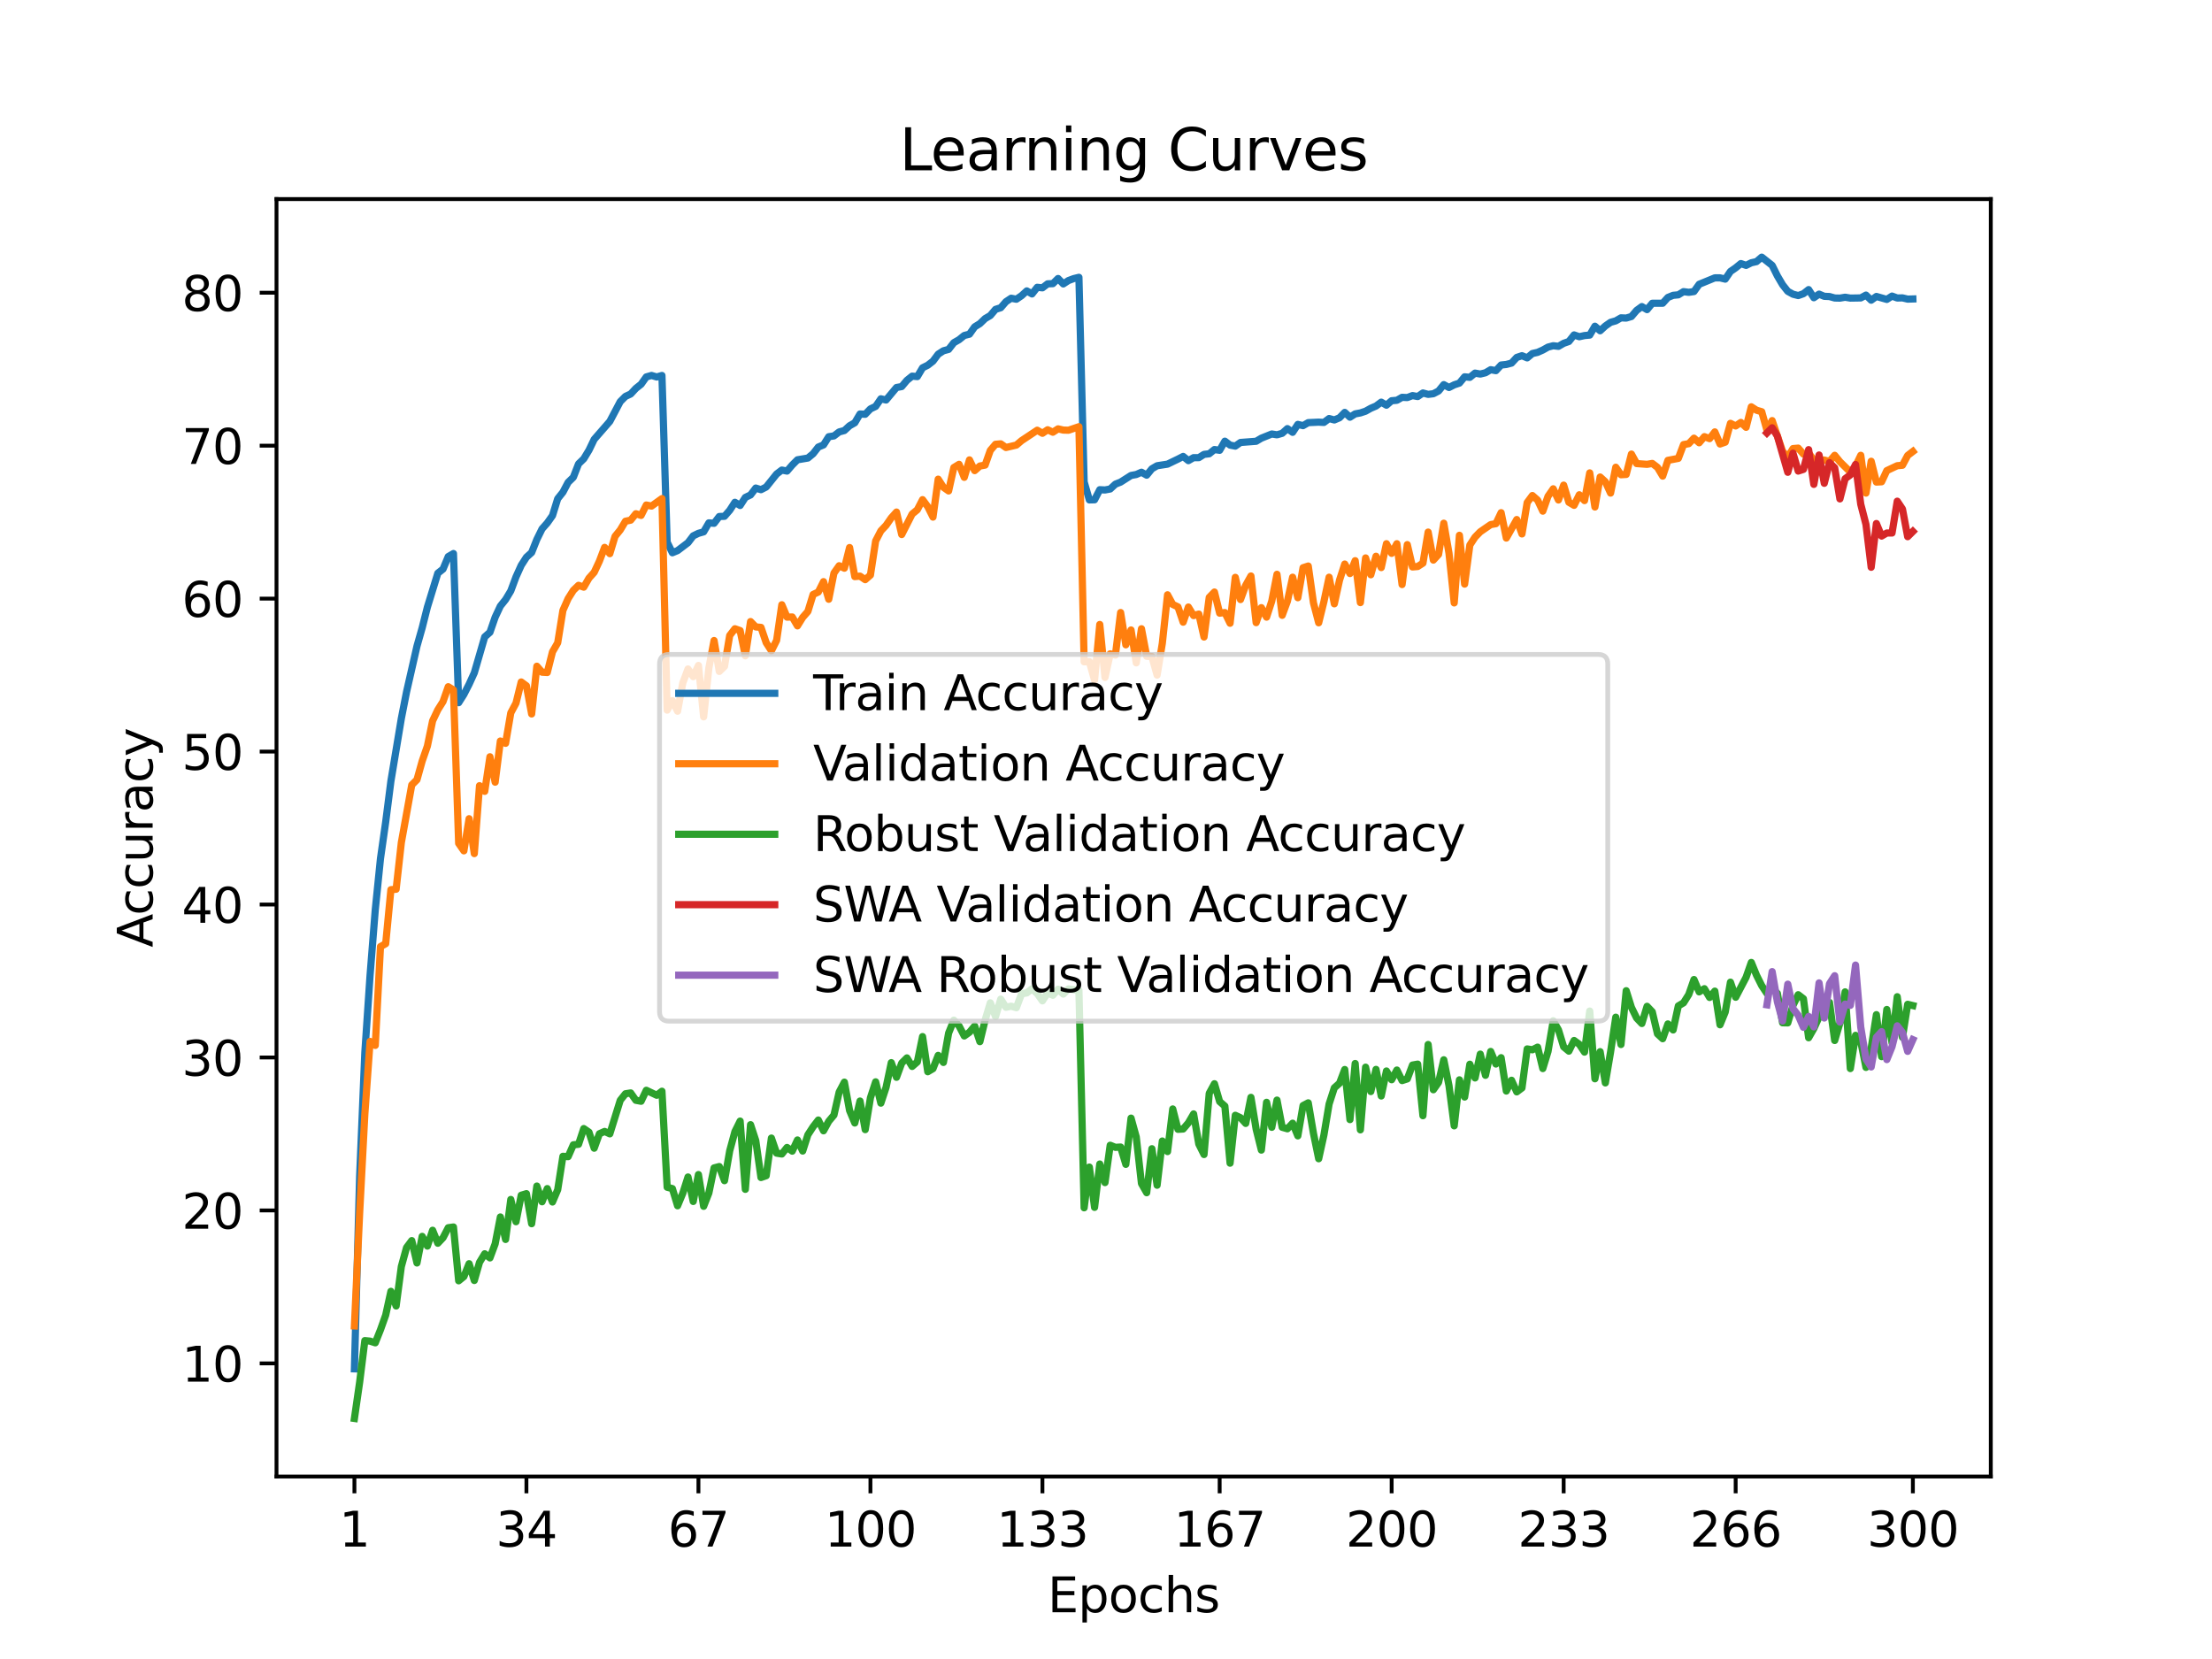 <?xml version="1.0" encoding="utf-8" standalone="no"?>
<!DOCTYPE svg PUBLIC "-//W3C//DTD SVG 1.1//EN"
  "http://www.w3.org/Graphics/SVG/1.1/DTD/svg11.dtd">
<svg xmlns:xlink="http://www.w3.org/1999/xlink" width="460.8pt" height="345.6pt" viewBox="0 0 460.8 345.6" xmlns="http://www.w3.org/2000/svg" version="1.1">
 <defs>
  <style type="text/css">*{stroke-linejoin: round; stroke-linecap: butt}</style>
 </defs>
 <g id="figure_1">
  <g id="patch_1">
   <path d="M 0 345.6 
L 460.8 345.6 
L 460.8 0 
L 0 0 
z
" style="fill: #ffffff"/>
  </g>
  <g id="axes_1">
   <g id="patch_2">
    <path d="M 57.6 307.584 
L 414.72 307.584 
L 414.72 41.472 
L 57.6 41.472 
z
" style="fill: #ffffff"/>
   </g>
   <g id="matplotlib.axis_1">
    <g id="xtick_1">
     <g id="line2d_1">
      <defs>
       <path id="m6400ccaffb" d="M 0 0 
L 0 3.5 
" style="stroke: #000000; stroke-width: 0.8"/>
      </defs>
      <g>
       <use xlink:href="#m6400ccaffb" x="73.833" y="307.584" style="stroke: #000000; stroke-width: 0.8"/>
      </g>
     </g>
     <g id="text_1">
      <!-- 1 -->
      <g transform="translate(70.651 322.182) scale(0.1 -0.1)">
       <defs>
        <path id="DejaVuSans-31" d="M 794 531 
L 1825 531 
L 1825 4091 
L 703 3866 
L 703 4441 
L 1819 4666 
L 2450 4666 
L 2450 531 
L 3481 531 
L 3481 0 
L 794 0 
L 794 531 
z
" transform="scale(0.016)"/>
       </defs>
       <use xlink:href="#DejaVuSans-31"/>
      </g>
     </g>
    </g>
    <g id="xtick_2">
     <g id="line2d_2">
      <g>
       <use xlink:href="#m6400ccaffb" x="109.664" y="307.584" style="stroke: #000000; stroke-width: 0.8"/>
      </g>
     </g>
     <g id="text_2">
      <!-- 34 -->
      <g transform="translate(103.302 322.182) scale(0.1 -0.1)">
       <defs>
        <path id="DejaVuSans-33" d="M 2597 2516 
Q 3050 2419 3304 2112 
Q 3559 1806 3559 1356 
Q 3559 666 3084 287 
Q 2609 -91 1734 -91 
Q 1441 -91 1130 -33 
Q 819 25 488 141 
L 488 750 
Q 750 597 1062 519 
Q 1375 441 1716 441 
Q 2309 441 2620 675 
Q 2931 909 2931 1356 
Q 2931 1769 2642 2001 
Q 2353 2234 1838 2234 
L 1294 2234 
L 1294 2753 
L 1863 2753 
Q 2328 2753 2575 2939 
Q 2822 3125 2822 3475 
Q 2822 3834 2567 4026 
Q 2313 4219 1838 4219 
Q 1578 4219 1281 4162 
Q 984 4106 628 3988 
L 628 4550 
Q 988 4650 1302 4700 
Q 1616 4750 1894 4750 
Q 2613 4750 3031 4423 
Q 3450 4097 3450 3541 
Q 3450 3153 3228 2886 
Q 3006 2619 2597 2516 
z
" transform="scale(0.016)"/>
        <path id="DejaVuSans-34" d="M 2419 4116 
L 825 1625 
L 2419 1625 
L 2419 4116 
z
M 2253 4666 
L 3047 4666 
L 3047 1625 
L 3713 1625 
L 3713 1100 
L 3047 1100 
L 3047 0 
L 2419 0 
L 2419 1100 
L 313 1100 
L 313 1709 
L 2253 4666 
z
" transform="scale(0.016)"/>
       </defs>
       <use xlink:href="#DejaVuSans-33"/>
       <use xlink:href="#DejaVuSans-34" x="63.623"/>
      </g>
     </g>
    </g>
    <g id="xtick_3">
     <g id="line2d_3">
      <g>
       <use xlink:href="#m6400ccaffb" x="145.496" y="307.584" style="stroke: #000000; stroke-width: 0.8"/>
      </g>
     </g>
     <g id="text_3">
      <!-- 67 -->
      <g transform="translate(139.133 322.182) scale(0.1 -0.1)">
       <defs>
        <path id="DejaVuSans-36" d="M 2113 2584 
Q 1688 2584 1439 2293 
Q 1191 2003 1191 1497 
Q 1191 994 1439 701 
Q 1688 409 2113 409 
Q 2538 409 2786 701 
Q 3034 994 3034 1497 
Q 3034 2003 2786 2293 
Q 2538 2584 2113 2584 
z
M 3366 4563 
L 3366 3988 
Q 3128 4100 2886 4159 
Q 2644 4219 2406 4219 
Q 1781 4219 1451 3797 
Q 1122 3375 1075 2522 
Q 1259 2794 1537 2939 
Q 1816 3084 2150 3084 
Q 2853 3084 3261 2657 
Q 3669 2231 3669 1497 
Q 3669 778 3244 343 
Q 2819 -91 2113 -91 
Q 1303 -91 875 529 
Q 447 1150 447 2328 
Q 447 3434 972 4092 
Q 1497 4750 2381 4750 
Q 2619 4750 2861 4703 
Q 3103 4656 3366 4563 
z
" transform="scale(0.016)"/>
        <path id="DejaVuSans-37" d="M 525 4666 
L 3525 4666 
L 3525 4397 
L 1831 0 
L 1172 0 
L 2766 4134 
L 525 4134 
L 525 4666 
z
" transform="scale(0.016)"/>
       </defs>
       <use xlink:href="#DejaVuSans-36"/>
       <use xlink:href="#DejaVuSans-37" x="63.623"/>
      </g>
     </g>
    </g>
    <g id="xtick_4">
     <g id="line2d_4">
      <g>
       <use xlink:href="#m6400ccaffb" x="181.327" y="307.584" style="stroke: #000000; stroke-width: 0.8"/>
      </g>
     </g>
     <g id="text_4">
      <!-- 100 -->
      <g transform="translate(171.783 322.182) scale(0.1 -0.1)">
       <defs>
        <path id="DejaVuSans-30" d="M 2034 4250 
Q 1547 4250 1301 3770 
Q 1056 3291 1056 2328 
Q 1056 1369 1301 889 
Q 1547 409 2034 409 
Q 2525 409 2770 889 
Q 3016 1369 3016 2328 
Q 3016 3291 2770 3770 
Q 2525 4250 2034 4250 
z
M 2034 4750 
Q 2819 4750 3233 4129 
Q 3647 3509 3647 2328 
Q 3647 1150 3233 529 
Q 2819 -91 2034 -91 
Q 1250 -91 836 529 
Q 422 1150 422 2328 
Q 422 3509 836 4129 
Q 1250 4750 2034 4750 
z
" transform="scale(0.016)"/>
       </defs>
       <use xlink:href="#DejaVuSans-31"/>
       <use xlink:href="#DejaVuSans-30" x="63.623"/>
       <use xlink:href="#DejaVuSans-30" x="127.246"/>
      </g>
     </g>
    </g>
    <g id="xtick_5">
     <g id="line2d_5">
      <g>
       <use xlink:href="#m6400ccaffb" x="217.158" y="307.584" style="stroke: #000000; stroke-width: 0.8"/>
      </g>
     </g>
     <g id="text_5">
      <!-- 133 -->
      <g transform="translate(207.615 322.182) scale(0.1 -0.1)">
       <use xlink:href="#DejaVuSans-31"/>
       <use xlink:href="#DejaVuSans-33" x="63.623"/>
       <use xlink:href="#DejaVuSans-33" x="127.246"/>
      </g>
     </g>
    </g>
    <g id="xtick_6">
     <g id="line2d_6">
      <g>
       <use xlink:href="#m6400ccaffb" x="254.076" y="307.584" style="stroke: #000000; stroke-width: 0.8"/>
      </g>
     </g>
     <g id="text_6">
      <!-- 167 -->
      <g transform="translate(244.532 322.182) scale(0.1 -0.1)">
       <use xlink:href="#DejaVuSans-31"/>
       <use xlink:href="#DejaVuSans-36" x="63.623"/>
       <use xlink:href="#DejaVuSans-37" x="127.246"/>
      </g>
     </g>
    </g>
    <g id="xtick_7">
     <g id="line2d_7">
      <g>
       <use xlink:href="#m6400ccaffb" x="289.907" y="307.584" style="stroke: #000000; stroke-width: 0.8"/>
      </g>
     </g>
     <g id="text_7">
      <!-- 200 -->
      <g transform="translate(280.363 322.182) scale(0.1 -0.1)">
       <defs>
        <path id="DejaVuSans-32" d="M 1228 531 
L 3431 531 
L 3431 0 
L 469 0 
L 469 531 
Q 828 903 1448 1529 
Q 2069 2156 2228 2338 
Q 2531 2678 2651 2914 
Q 2772 3150 2772 3378 
Q 2772 3750 2511 3984 
Q 2250 4219 1831 4219 
Q 1534 4219 1204 4116 
Q 875 4013 500 3803 
L 500 4441 
Q 881 4594 1212 4672 
Q 1544 4750 1819 4750 
Q 2544 4750 2975 4387 
Q 3406 4025 3406 3419 
Q 3406 3131 3298 2873 
Q 3191 2616 2906 2266 
Q 2828 2175 2409 1742 
Q 1991 1309 1228 531 
z
" transform="scale(0.016)"/>
       </defs>
       <use xlink:href="#DejaVuSans-32"/>
       <use xlink:href="#DejaVuSans-30" x="63.623"/>
       <use xlink:href="#DejaVuSans-30" x="127.246"/>
      </g>
     </g>
    </g>
    <g id="xtick_8">
     <g id="line2d_8">
      <g>
       <use xlink:href="#m6400ccaffb" x="325.739" y="307.584" style="stroke: #000000; stroke-width: 0.8"/>
      </g>
     </g>
     <g id="text_8">
      <!-- 233 -->
      <g transform="translate(316.195 322.182) scale(0.1 -0.1)">
       <use xlink:href="#DejaVuSans-32"/>
       <use xlink:href="#DejaVuSans-33" x="63.623"/>
       <use xlink:href="#DejaVuSans-33" x="127.246"/>
      </g>
     </g>
    </g>
    <g id="xtick_9">
     <g id="line2d_9">
      <g>
       <use xlink:href="#m6400ccaffb" x="361.57" y="307.584" style="stroke: #000000; stroke-width: 0.8"/>
      </g>
     </g>
     <g id="text_9">
      <!-- 266 -->
      <g transform="translate(352.026 322.182) scale(0.1 -0.1)">
       <use xlink:href="#DejaVuSans-32"/>
       <use xlink:href="#DejaVuSans-36" x="63.623"/>
       <use xlink:href="#DejaVuSans-36" x="127.246"/>
      </g>
     </g>
    </g>
    <g id="xtick_10">
     <g id="line2d_10">
      <g>
       <use xlink:href="#m6400ccaffb" x="398.487" y="307.584" style="stroke: #000000; stroke-width: 0.8"/>
      </g>
     </g>
     <g id="text_10">
      <!-- 300 -->
      <g transform="translate(388.944 322.182) scale(0.1 -0.1)">
       <use xlink:href="#DejaVuSans-33"/>
       <use xlink:href="#DejaVuSans-30" x="63.623"/>
       <use xlink:href="#DejaVuSans-30" x="127.246"/>
      </g>
     </g>
    </g>
    <g id="text_11">
     <!-- Epochs -->
     <g transform="translate(218.244 335.861) scale(0.1 -0.1)">
      <defs>
       <path id="DejaVuSans-45" d="M 628 4666 
L 3578 4666 
L 3578 4134 
L 1259 4134 
L 1259 2753 
L 3481 2753 
L 3481 2222 
L 1259 2222 
L 1259 531 
L 3634 531 
L 3634 0 
L 628 0 
L 628 4666 
z
" transform="scale(0.016)"/>
       <path id="DejaVuSans-70" d="M 1159 525 
L 1159 -1331 
L 581 -1331 
L 581 3500 
L 1159 3500 
L 1159 2969 
Q 1341 3281 1617 3432 
Q 1894 3584 2278 3584 
Q 2916 3584 3314 3078 
Q 3713 2572 3713 1747 
Q 3713 922 3314 415 
Q 2916 -91 2278 -91 
Q 1894 -91 1617 61 
Q 1341 213 1159 525 
z
M 3116 1747 
Q 3116 2381 2855 2742 
Q 2594 3103 2138 3103 
Q 1681 3103 1420 2742 
Q 1159 2381 1159 1747 
Q 1159 1113 1420 752 
Q 1681 391 2138 391 
Q 2594 391 2855 752 
Q 3116 1113 3116 1747 
z
" transform="scale(0.016)"/>
       <path id="DejaVuSans-6f" d="M 1959 3097 
Q 1497 3097 1228 2736 
Q 959 2375 959 1747 
Q 959 1119 1226 758 
Q 1494 397 1959 397 
Q 2419 397 2687 759 
Q 2956 1122 2956 1747 
Q 2956 2369 2687 2733 
Q 2419 3097 1959 3097 
z
M 1959 3584 
Q 2709 3584 3137 3096 
Q 3566 2609 3566 1747 
Q 3566 888 3137 398 
Q 2709 -91 1959 -91 
Q 1206 -91 779 398 
Q 353 888 353 1747 
Q 353 2609 779 3096 
Q 1206 3584 1959 3584 
z
" transform="scale(0.016)"/>
       <path id="DejaVuSans-63" d="M 3122 3366 
L 3122 2828 
Q 2878 2963 2633 3030 
Q 2388 3097 2138 3097 
Q 1578 3097 1268 2742 
Q 959 2388 959 1747 
Q 959 1106 1268 751 
Q 1578 397 2138 397 
Q 2388 397 2633 464 
Q 2878 531 3122 666 
L 3122 134 
Q 2881 22 2623 -34 
Q 2366 -91 2075 -91 
Q 1284 -91 818 406 
Q 353 903 353 1747 
Q 353 2603 823 3093 
Q 1294 3584 2113 3584 
Q 2378 3584 2631 3529 
Q 2884 3475 3122 3366 
z
" transform="scale(0.016)"/>
       <path id="DejaVuSans-68" d="M 3513 2113 
L 3513 0 
L 2938 0 
L 2938 2094 
Q 2938 2591 2744 2837 
Q 2550 3084 2163 3084 
Q 1697 3084 1428 2787 
Q 1159 2491 1159 1978 
L 1159 0 
L 581 0 
L 581 4863 
L 1159 4863 
L 1159 2956 
Q 1366 3272 1645 3428 
Q 1925 3584 2291 3584 
Q 2894 3584 3203 3211 
Q 3513 2838 3513 2113 
z
" transform="scale(0.016)"/>
       <path id="DejaVuSans-73" d="M 2834 3397 
L 2834 2853 
Q 2591 2978 2328 3040 
Q 2066 3103 1784 3103 
Q 1356 3103 1142 2972 
Q 928 2841 928 2578 
Q 928 2378 1081 2264 
Q 1234 2150 1697 2047 
L 1894 2003 
Q 2506 1872 2764 1633 
Q 3022 1394 3022 966 
Q 3022 478 2636 193 
Q 2250 -91 1575 -91 
Q 1294 -91 989 -36 
Q 684 19 347 128 
L 347 722 
Q 666 556 975 473 
Q 1284 391 1588 391 
Q 1994 391 2212 530 
Q 2431 669 2431 922 
Q 2431 1156 2273 1281 
Q 2116 1406 1581 1522 
L 1381 1569 
Q 847 1681 609 1914 
Q 372 2147 372 2553 
Q 372 3047 722 3315 
Q 1072 3584 1716 3584 
Q 2034 3584 2315 3537 
Q 2597 3491 2834 3397 
z
" transform="scale(0.016)"/>
      </defs>
      <use xlink:href="#DejaVuSans-45"/>
      <use xlink:href="#DejaVuSans-70" x="63.184"/>
      <use xlink:href="#DejaVuSans-6f" x="126.66"/>
      <use xlink:href="#DejaVuSans-63" x="187.842"/>
      <use xlink:href="#DejaVuSans-68" x="242.822"/>
      <use xlink:href="#DejaVuSans-73" x="306.201"/>
     </g>
    </g>
   </g>
   <g id="matplotlib.axis_2">
    <g id="ytick_1">
     <g id="line2d_11">
      <defs>
       <path id="m1c4ce7e214" d="M 0 0 
L -3.5 0 
" style="stroke: #000000; stroke-width: 0.8"/>
      </defs>
      <g>
       <use xlink:href="#m1c4ce7e214" x="57.6" y="284.017" style="stroke: #000000; stroke-width: 0.8"/>
      </g>
     </g>
     <g id="text_12">
      <!-- 10 -->
      <g transform="translate(37.875 287.817) scale(0.1 -0.1)">
       <use xlink:href="#DejaVuSans-31"/>
       <use xlink:href="#DejaVuSans-30" x="63.623"/>
      </g>
     </g>
    </g>
    <g id="ytick_2">
     <g id="line2d_12">
      <g>
       <use xlink:href="#m1c4ce7e214" x="57.6" y="252.155" style="stroke: #000000; stroke-width: 0.8"/>
      </g>
     </g>
     <g id="text_13">
      <!-- 20 -->
      <g transform="translate(37.875 255.954) scale(0.1 -0.1)">
       <use xlink:href="#DejaVuSans-32"/>
       <use xlink:href="#DejaVuSans-30" x="63.623"/>
      </g>
     </g>
    </g>
    <g id="ytick_3">
     <g id="line2d_13">
      <g>
       <use xlink:href="#m1c4ce7e214" x="57.6" y="220.292" style="stroke: #000000; stroke-width: 0.8"/>
      </g>
     </g>
     <g id="text_14">
      <!-- 30 -->
      <g transform="translate(37.875 224.092) scale(0.1 -0.1)">
       <use xlink:href="#DejaVuSans-33"/>
       <use xlink:href="#DejaVuSans-30" x="63.623"/>
      </g>
     </g>
    </g>
    <g id="ytick_4">
     <g id="line2d_14">
      <g>
       <use xlink:href="#m1c4ce7e214" x="57.6" y="188.43" style="stroke: #000000; stroke-width: 0.8"/>
      </g>
     </g>
     <g id="text_15">
      <!-- 40 -->
      <g transform="translate(37.875 192.229) scale(0.1 -0.1)">
       <use xlink:href="#DejaVuSans-34"/>
       <use xlink:href="#DejaVuSans-30" x="63.623"/>
      </g>
     </g>
    </g>
    <g id="ytick_5">
     <g id="line2d_15">
      <g>
       <use xlink:href="#m1c4ce7e214" x="57.6" y="156.567" style="stroke: #000000; stroke-width: 0.8"/>
      </g>
     </g>
     <g id="text_16">
      <!-- 50 -->
      <g transform="translate(37.875 160.366) scale(0.1 -0.1)">
       <defs>
        <path id="DejaVuSans-35" d="M 691 4666 
L 3169 4666 
L 3169 4134 
L 1269 4134 
L 1269 2991 
Q 1406 3038 1543 3061 
Q 1681 3084 1819 3084 
Q 2600 3084 3056 2656 
Q 3513 2228 3513 1497 
Q 3513 744 3044 326 
Q 2575 -91 1722 -91 
Q 1428 -91 1123 -41 
Q 819 9 494 109 
L 494 744 
Q 775 591 1075 516 
Q 1375 441 1709 441 
Q 2250 441 2565 725 
Q 2881 1009 2881 1497 
Q 2881 1984 2565 2268 
Q 2250 2553 1709 2553 
Q 1456 2553 1204 2497 
Q 953 2441 691 2322 
L 691 4666 
z
" transform="scale(0.016)"/>
       </defs>
       <use xlink:href="#DejaVuSans-35"/>
       <use xlink:href="#DejaVuSans-30" x="63.623"/>
      </g>
     </g>
    </g>
    <g id="ytick_6">
     <g id="line2d_16">
      <g>
       <use xlink:href="#m1c4ce7e214" x="57.6" y="124.705" style="stroke: #000000; stroke-width: 0.8"/>
      </g>
     </g>
     <g id="text_17">
      <!-- 60 -->
      <g transform="translate(37.875 128.504) scale(0.1 -0.1)">
       <use xlink:href="#DejaVuSans-36"/>
       <use xlink:href="#DejaVuSans-30" x="63.623"/>
      </g>
     </g>
    </g>
    <g id="ytick_7">
     <g id="line2d_17">
      <g>
       <use xlink:href="#m1c4ce7e214" x="57.6" y="92.842" style="stroke: #000000; stroke-width: 0.8"/>
      </g>
     </g>
     <g id="text_18">
      <!-- 70 -->
      <g transform="translate(37.875 96.641) scale(0.1 -0.1)">
       <use xlink:href="#DejaVuSans-37"/>
       <use xlink:href="#DejaVuSans-30" x="63.623"/>
      </g>
     </g>
    </g>
    <g id="ytick_8">
     <g id="line2d_18">
      <g>
       <use xlink:href="#m1c4ce7e214" x="57.6" y="60.979" style="stroke: #000000; stroke-width: 0.8"/>
      </g>
     </g>
     <g id="text_19">
      <!-- 80 -->
      <g transform="translate(37.875 64.779) scale(0.1 -0.1)">
       <defs>
        <path id="DejaVuSans-38" d="M 2034 2216 
Q 1584 2216 1326 1975 
Q 1069 1734 1069 1313 
Q 1069 891 1326 650 
Q 1584 409 2034 409 
Q 2484 409 2743 651 
Q 3003 894 3003 1313 
Q 3003 1734 2745 1975 
Q 2488 2216 2034 2216 
z
M 1403 2484 
Q 997 2584 770 2862 
Q 544 3141 544 3541 
Q 544 4100 942 4425 
Q 1341 4750 2034 4750 
Q 2731 4750 3128 4425 
Q 3525 4100 3525 3541 
Q 3525 3141 3298 2862 
Q 3072 2584 2669 2484 
Q 3125 2378 3379 2068 
Q 3634 1759 3634 1313 
Q 3634 634 3220 271 
Q 2806 -91 2034 -91 
Q 1263 -91 848 271 
Q 434 634 434 1313 
Q 434 1759 690 2068 
Q 947 2378 1403 2484 
z
M 1172 3481 
Q 1172 3119 1398 2916 
Q 1625 2713 2034 2713 
Q 2441 2713 2670 2916 
Q 2900 3119 2900 3481 
Q 2900 3844 2670 4047 
Q 2441 4250 2034 4250 
Q 1625 4250 1398 4047 
Q 1172 3844 1172 3481 
z
" transform="scale(0.016)"/>
       </defs>
       <use xlink:href="#DejaVuSans-38"/>
       <use xlink:href="#DejaVuSans-30" x="63.623"/>
      </g>
     </g>
    </g>
    <g id="text_20">
     <!-- Accuracy -->
     <g transform="translate(31.795 197.356) rotate(-90) scale(0.1 -0.1)">
      <defs>
       <path id="DejaVuSans-41" d="M 2188 4044 
L 1331 1722 
L 3047 1722 
L 2188 4044 
z
M 1831 4666 
L 2547 4666 
L 4325 0 
L 3669 0 
L 3244 1197 
L 1141 1197 
L 716 0 
L 50 0 
L 1831 4666 
z
" transform="scale(0.016)"/>
       <path id="DejaVuSans-75" d="M 544 1381 
L 544 3500 
L 1119 3500 
L 1119 1403 
Q 1119 906 1312 657 
Q 1506 409 1894 409 
Q 2359 409 2629 706 
Q 2900 1003 2900 1516 
L 2900 3500 
L 3475 3500 
L 3475 0 
L 2900 0 
L 2900 538 
Q 2691 219 2414 64 
Q 2138 -91 1772 -91 
Q 1169 -91 856 284 
Q 544 659 544 1381 
z
M 1991 3584 
L 1991 3584 
z
" transform="scale(0.016)"/>
       <path id="DejaVuSans-72" d="M 2631 2963 
Q 2534 3019 2420 3045 
Q 2306 3072 2169 3072 
Q 1681 3072 1420 2755 
Q 1159 2438 1159 1844 
L 1159 0 
L 581 0 
L 581 3500 
L 1159 3500 
L 1159 2956 
Q 1341 3275 1631 3429 
Q 1922 3584 2338 3584 
Q 2397 3584 2469 3576 
Q 2541 3569 2628 3553 
L 2631 2963 
z
" transform="scale(0.016)"/>
       <path id="DejaVuSans-61" d="M 2194 1759 
Q 1497 1759 1228 1600 
Q 959 1441 959 1056 
Q 959 750 1161 570 
Q 1363 391 1709 391 
Q 2188 391 2477 730 
Q 2766 1069 2766 1631 
L 2766 1759 
L 2194 1759 
z
M 3341 1997 
L 3341 0 
L 2766 0 
L 2766 531 
Q 2569 213 2275 61 
Q 1981 -91 1556 -91 
Q 1019 -91 701 211 
Q 384 513 384 1019 
Q 384 1609 779 1909 
Q 1175 2209 1959 2209 
L 2766 2209 
L 2766 2266 
Q 2766 2663 2505 2880 
Q 2244 3097 1772 3097 
Q 1472 3097 1187 3025 
Q 903 2953 641 2809 
L 641 3341 
Q 956 3463 1253 3523 
Q 1550 3584 1831 3584 
Q 2591 3584 2966 3190 
Q 3341 2797 3341 1997 
z
" transform="scale(0.016)"/>
       <path id="DejaVuSans-79" d="M 2059 -325 
Q 1816 -950 1584 -1140 
Q 1353 -1331 966 -1331 
L 506 -1331 
L 506 -850 
L 844 -850 
Q 1081 -850 1212 -737 
Q 1344 -625 1503 -206 
L 1606 56 
L 191 3500 
L 800 3500 
L 1894 763 
L 2988 3500 
L 3597 3500 
L 2059 -325 
z
" transform="scale(0.016)"/>
      </defs>
      <use xlink:href="#DejaVuSans-41"/>
      <use xlink:href="#DejaVuSans-63" x="66.658"/>
      <use xlink:href="#DejaVuSans-63" x="121.639"/>
      <use xlink:href="#DejaVuSans-75" x="176.619"/>
      <use xlink:href="#DejaVuSans-72" x="239.998"/>
      <use xlink:href="#DejaVuSans-61" x="281.111"/>
      <use xlink:href="#DejaVuSans-63" x="342.391"/>
      <use xlink:href="#DejaVuSans-79" x="397.371"/>
     </g>
    </g>
   </g>
   <g id="line2d_19">
    <path d="M 73.833 285.155 
L 74.919 245.083 
L 76.004 219.268 
L 77.09 203.189 
L 78.176 189.512 
L 79.262 178.84 
L 80.348 171.211 
L 81.433 162.716 
L 83.605 149.67 
L 84.691 144.138 
L 86.862 134.603 
L 87.948 130.78 
L 89.034 126.474 
L 91.206 119.41 
L 92.291 118.546 
L 93.377 115.946 
L 94.463 115.312 
L 95.549 146.381 
L 96.635 144.664 
L 97.72 142.544 
L 98.806 140.161 
L 100.978 132.676 
L 102.064 131.716 
L 103.149 128.581 
L 104.235 126.255 
L 105.321 124.903 
L 106.407 123.097 
L 107.493 120.174 
L 108.578 117.772 
L 109.664 116.083 
L 110.75 115.101 
L 111.836 112.374 
L 112.922 110.169 
L 114.007 108.945 
L 115.093 107.409 
L 116.179 103.897 
L 117.265 102.537 
L 118.351 100.484 
L 119.436 99.426 
L 120.522 96.629 
L 121.608 95.577 
L 122.694 93.783 
L 123.78 91.524 
L 127.037 87.786 
L 129.209 83.666 
L 130.294 82.576 
L 131.38 82.075 
L 132.466 80.906 
L 133.552 80.046 
L 134.638 78.519 
L 135.723 78.213 
L 136.809 78.532 
L 137.895 78.216 
L 138.981 112.954 
L 140.067 115.149 
L 141.152 114.7 
L 143.324 113.056 
L 144.41 111.628 
L 145.496 111.102 
L 146.581 110.793 
L 147.667 108.923 
L 148.753 109.015 
L 149.839 107.597 
L 150.925 107.556 
L 152.01 106.31 
L 153.096 104.637 
L 154.182 105.299 
L 155.268 103.623 
L 156.354 103.101 
L 157.439 101.673 
L 158.525 102.011 
L 159.611 101.456 
L 161.783 98.748 
L 162.868 97.922 
L 163.954 98.133 
L 165.04 96.871 
L 166.126 95.784 
L 168.297 95.418 
L 169.383 94.519 
L 170.469 93.127 
L 171.555 92.68 
L 172.641 90.976 
L 173.726 90.81 
L 174.812 89.978 
L 175.898 89.688 
L 176.984 88.691 
L 178.07 88.073 
L 179.155 86.243 
L 180.241 86.301 
L 181.327 85.179 
L 182.413 84.663 
L 183.499 83.079 
L 184.584 83.328 
L 186.756 80.727 
L 187.842 80.527 
L 188.928 79.233 
L 190.013 78.36 
L 191.099 78.449 
L 192.185 76.62 
L 193.271 76.081 
L 194.357 75.237 
L 195.442 73.781 
L 196.528 73.08 
L 197.614 72.783 
L 198.7 71.388 
L 199.786 70.766 
L 200.871 69.887 
L 201.957 69.613 
L 203.043 68.086 
L 204.129 67.417 
L 205.215 66.369 
L 206.3 65.731 
L 207.386 64.447 
L 208.472 64.106 
L 209.558 62.847 
L 210.644 62.127 
L 211.729 62.334 
L 212.815 61.595 
L 213.901 60.601 
L 214.987 61.232 
L 216.073 59.849 
L 217.158 59.96 
L 218.244 59.129 
L 219.33 59.087 
L 220.416 58.017 
L 221.502 59.148 
L 222.587 58.44 
L 223.673 58.036 
L 224.759 57.771 
L 225.845 100.392 
L 226.931 104.139 
L 228.016 104.114 
L 229.102 102.017 
L 230.188 102.068 
L 231.274 101.867 
L 232.36 100.857 
L 233.445 100.43 
L 235.617 99.047 
L 236.703 98.85 
L 237.789 98.372 
L 238.875 98.987 
L 239.96 97.658 
L 241.046 97.024 
L 243.218 96.689 
L 245.389 95.641 
L 246.475 95.083 
L 247.561 95.959 
L 248.647 95.338 
L 249.733 95.338 
L 250.818 94.656 
L 251.904 94.529 
L 252.99 93.649 
L 254.076 93.805 
L 255.162 91.906 
L 256.247 92.725 
L 257.333 92.932 
L 258.419 92.174 
L 261.676 91.925 
L 262.762 91.282 
L 264.934 90.408 
L 266.02 90.58 
L 267.105 90.265 
L 268.191 89.287 
L 269.277 90.058 
L 270.363 88.414 
L 271.449 88.668 
L 272.534 88.041 
L 274.706 87.942 
L 275.792 88.002 
L 276.878 87.19 
L 277.963 87.486 
L 279.049 87.027 
L 280.135 85.912 
L 281.221 86.909 
L 282.307 86.218 
L 283.392 86.02 
L 284.478 85.657 
L 285.564 85.049 
L 286.65 84.586 
L 287.736 83.777 
L 288.821 84.408 
L 289.907 83.478 
L 290.993 83.388 
L 292.079 82.77 
L 293.165 82.821 
L 294.25 82.41 
L 295.336 82.608 
L 296.422 81.865 
L 297.508 82.155 
L 298.594 82.021 
L 299.679 81.454 
L 300.765 80.125 
L 301.851 80.724 
L 302.937 80.17 
L 304.023 79.807 
L 305.108 78.5 
L 306.194 78.608 
L 307.28 77.726 
L 308.366 77.923 
L 309.452 77.656 
L 310.537 77.015 
L 311.623 77.213 
L 312.709 76.04 
L 313.795 75.925 
L 314.881 75.638 
L 315.966 74.459 
L 317.052 74.099 
L 318.138 74.552 
L 319.224 73.644 
L 320.31 73.401 
L 321.395 72.92 
L 322.481 72.308 
L 323.567 72.022 
L 324.653 72.149 
L 325.739 71.521 
L 326.824 71.139 
L 327.91 69.772 
L 328.996 70.145 
L 330.082 69.903 
L 331.168 69.804 
L 332.253 67.956 
L 333.339 68.902 
L 334.425 67.905 
L 335.511 67.146 
L 336.597 66.837 
L 337.682 66.212 
L 338.768 66.26 
L 339.854 65.938 
L 340.94 64.661 
L 342.026 63.867 
L 343.111 64.498 
L 344.197 63.179 
L 346.369 63.169 
L 347.455 61.965 
L 348.54 61.522 
L 349.626 61.417 
L 350.712 60.754 
L 351.798 60.897 
L 352.884 60.735 
L 353.969 59.218 
L 357.227 57.883 
L 358.313 57.883 
L 359.398 58.144 
L 360.484 56.547 
L 361.57 55.795 
L 362.656 54.906 
L 363.742 55.282 
L 364.827 54.741 
L 365.913 54.498 
L 366.999 53.568 
L 369.171 55.282 
L 370.256 57.465 
L 371.342 59.317 
L 372.428 60.69 
L 373.514 61.289 
L 374.6 61.57 
L 375.685 61.187 
L 376.771 60.33 
L 377.857 62.022 
L 378.943 61.273 
L 380.029 61.729 
L 381.114 61.774 
L 382.2 62.079 
L 383.286 62.105 
L 384.372 61.92 
L 385.458 62.099 
L 387.629 62.063 
L 388.715 61.477 
L 389.801 62.535 
L 390.887 61.758 
L 393.058 62.373 
L 394.144 61.681 
L 395.23 62.079 
L 396.316 62.054 
L 397.401 62.312 
L 398.487 62.277 
L 398.487 62.277 
" clip-path="url(#pf945a5c981)" style="fill: none; stroke: #1f77b4; stroke-width: 1.5; stroke-linecap: square"/>
   </g>
   <g id="line2d_20">
    <path d="M 73.833 276.211 
L 74.919 252.728 
L 76.004 232.081 
L 77.09 216.947 
L 78.176 217.775 
L 79.262 197.192 
L 80.348 196.587 
L 81.433 185.339 
L 82.519 185.243 
L 83.605 175.525 
L 85.777 163.513 
L 86.862 162.43 
L 87.948 158.543 
L 89.034 155.42 
L 90.12 150.163 
L 91.206 147.869 
L 92.291 146.148 
L 93.377 143.057 
L 94.463 143.727 
L 95.549 175.685 
L 96.635 177.246 
L 97.72 170.555 
L 98.806 177.819 
L 99.892 163.673 
L 100.978 164.851 
L 102.064 157.65 
L 103.149 162.94 
L 104.235 154.369 
L 105.321 154.847 
L 106.407 148.506 
L 107.493 146.467 
L 108.578 142.07 
L 109.664 142.866 
L 110.75 148.729 
L 111.836 138.788 
L 112.922 140.03 
L 114.007 140.094 
L 115.093 135.793 
L 116.179 133.913 
L 117.265 127.158 
L 118.351 124.705 
L 119.436 122.984 
L 120.522 121.933 
L 121.608 122.315 
L 122.694 120.435 
L 123.78 119.224 
L 124.865 116.898 
L 125.951 114.031 
L 127.037 115.337 
L 128.123 111.737 
L 129.209 110.398 
L 130.294 108.582 
L 131.38 108.359 
L 132.466 107.021 
L 133.552 107.371 
L 134.638 105.205 
L 135.723 105.428 
L 137.895 103.866 
L 138.981 147.932 
L 140.067 145.957 
L 141.152 148.155 
L 142.238 142.261 
L 143.324 139.361 
L 144.41 140.954 
L 145.496 138.629 
L 146.581 149.334 
L 147.667 139.17 
L 148.753 133.435 
L 149.839 139.871 
L 150.925 138.82 
L 152.01 132.383 
L 153.096 130.982 
L 154.182 131.364 
L 155.268 136.621 
L 156.354 129.484 
L 157.439 130.599 
L 158.525 130.695 
L 159.611 133.881 
L 160.697 135.57 
L 161.783 133.403 
L 162.868 125.979 
L 163.954 128.56 
L 165.04 128.528 
L 166.126 130.376 
L 167.212 128.624 
L 168.297 127.381 
L 169.383 123.844 
L 170.469 123.334 
L 171.555 121.168 
L 172.641 124.832 
L 173.726 119.384 
L 174.812 117.854 
L 175.898 118.364 
L 176.984 114.062 
L 178.07 120.116 
L 179.155 120.021 
L 180.241 120.754 
L 181.327 119.798 
L 182.413 112.692 
L 183.499 110.589 
L 184.584 109.442 
L 185.67 107.881 
L 186.756 106.67 
L 187.842 111.354 
L 190.013 107.085 
L 191.099 106.192 
L 192.185 104.089 
L 193.271 105.555 
L 194.357 107.722 
L 195.442 99.82 
L 196.528 101.509 
L 197.614 102.273 
L 198.7 97.398 
L 199.786 96.729 
L 200.871 99.438 
L 201.957 95.805 
L 203.043 98.036 
L 204.129 97.08 
L 205.215 96.889 
L 206.3 93.83 
L 207.386 92.555 
L 208.472 92.46 
L 209.558 93.224 
L 211.729 92.715 
L 212.815 91.791 
L 216.073 89.624 
L 217.158 90.261 
L 218.244 89.528 
L 219.33 90.038 
L 220.416 89.337 
L 221.502 89.592 
L 222.587 89.624 
L 224.759 88.891 
L 225.845 137.864 
L 226.931 137.832 
L 228.016 141.687 
L 229.102 130.089 
L 230.188 141.114 
L 231.274 136.207 
L 232.36 136.462 
L 233.445 127.604 
L 234.531 134.327 
L 235.617 131.236 
L 236.703 138.087 
L 237.789 130.982 
L 238.875 136.717 
L 239.96 136.78 
L 241.046 140.636 
L 242.132 134.008 
L 243.218 123.908 
L 244.304 125.915 
L 245.389 126.425 
L 246.475 129.611 
L 247.561 126.457 
L 248.647 128.241 
L 249.733 127.923 
L 250.818 132.702 
L 251.904 124.45 
L 252.99 123.334 
L 254.076 127.732 
L 255.162 127.604 
L 256.247 129.834 
L 257.333 120.276 
L 258.419 124.896 
L 259.505 121.933 
L 260.591 119.989 
L 261.676 129.707 
L 262.762 126.584 
L 263.848 128.56 
L 264.934 125.214 
L 266.02 119.638 
L 267.105 128.178 
L 268.191 125.246 
L 269.277 120.244 
L 270.363 124.513 
L 271.449 118.268 
L 272.534 117.918 
L 273.62 125.597 
L 274.706 129.739 
L 275.792 125.342 
L 276.878 120.244 
L 277.963 125.788 
L 279.049 120.849 
L 280.135 117.504 
L 281.221 119.479 
L 282.307 116.803 
L 283.392 125.533 
L 284.478 116.229 
L 285.564 119.734 
L 286.65 115.879 
L 287.736 118.236 
L 288.821 113.266 
L 289.907 115.273 
L 290.993 113.266 
L 292.079 121.773 
L 293.165 113.457 
L 294.25 118.109 
L 295.336 118.013 
L 296.422 117.312 
L 297.508 110.844 
L 298.594 116.675 
L 299.679 115.496 
L 300.765 108.996 
L 301.851 115.241 
L 302.937 125.597 
L 304.023 111.513 
L 305.108 121.678 
L 306.194 113.553 
L 307.28 111.896 
L 308.366 110.781 
L 310.537 109.283 
L 311.623 109.092 
L 312.709 106.798 
L 313.795 112.087 
L 315.966 108.232 
L 317.052 111.227 
L 318.138 104.695 
L 319.224 103.229 
L 320.31 104.185 
L 321.395 106.479 
L 322.481 103.389 
L 323.567 101.827 
L 324.653 104.153 
L 325.739 101.063 
L 326.824 104.631 
L 327.91 105.268 
L 328.996 103.07 
L 330.082 104.281 
L 331.168 98.514 
L 332.253 105.619 
L 333.339 99.374 
L 334.425 100.362 
L 335.511 102.719 
L 336.597 97.335 
L 337.682 98.896 
L 338.768 98.832 
L 339.854 94.594 
L 340.94 96.57 
L 343.111 96.729 
L 344.197 96.538 
L 345.283 97.366 
L 346.369 99.183 
L 347.455 95.901 
L 349.626 95.487 
L 350.712 92.619 
L 351.798 92.428 
L 352.884 91.281 
L 353.969 92.237 
L 355.055 90.962 
L 356.141 91.376 
L 357.227 89.974 
L 358.313 92.492 
L 359.398 92.109 
L 360.484 88.19 
L 361.57 88.732 
L 362.656 87.999 
L 363.742 89.018 
L 364.827 84.749 
L 365.913 85.45 
L 366.999 85.769 
L 368.085 89.624 
L 369.171 87.617 
L 371.342 94.021 
L 372.428 95.232 
L 373.514 93.447 
L 374.6 93.352 
L 375.685 94.594 
L 376.771 94.371 
L 377.857 95.837 
L 380.029 95.837 
L 381.114 96.124 
L 382.2 94.849 
L 383.286 96.188 
L 385.458 98.322 
L 386.543 97.112 
L 387.629 94.849 
L 388.715 102.719 
L 389.801 96.092 
L 390.887 100.425 
L 391.972 100.362 
L 393.058 98.036 
L 395.23 97.016 
L 396.316 96.92 
L 397.401 94.881 
L 398.487 94.053 
L 398.487 94.053 
" clip-path="url(#pf945a5c981)" style="fill: none; stroke: #ff7f0e; stroke-width: 1.5; stroke-linecap: square"/>
   </g>
   <g id="line2d_21">
    <path d="M 73.833 295.488 
L 74.919 287.951 
L 76.004 279.271 
L 77.09 279.381 
L 78.176 279.733 
L 79.262 277.008 
L 80.348 273.953 
L 81.433 269.009 
L 82.519 272.064 
L 83.605 263.845 
L 84.691 259.89 
L 85.777 258.44 
L 86.862 263.098 
L 87.948 257.561 
L 89.034 259.582 
L 90.12 256.286 
L 91.206 258.989 
L 92.291 257.846 
L 93.377 255.759 
L 94.463 255.605 
L 95.549 266.812 
L 96.635 265.933 
L 97.72 263.252 
L 98.806 266.746 
L 99.892 262.966 
L 100.978 261.186 
L 102.064 262.043 
L 103.149 259.121 
L 104.235 253.517 
L 105.321 258.198 
L 106.407 249.87 
L 107.493 254.506 
L 108.578 248.991 
L 109.664 248.661 
L 110.75 254.924 
L 111.836 247.079 
L 112.922 250.353 
L 114.007 247.606 
L 115.093 250.397 
L 116.179 247.848 
L 117.265 240.882 
L 118.351 240.948 
L 119.436 238.487 
L 120.522 238.377 
L 121.608 235.103 
L 122.694 235.85 
L 123.78 239.19 
L 124.865 236.18 
L 125.951 235.696 
L 127.037 236.202 
L 129.209 229.214 
L 130.294 227.851 
L 131.38 227.676 
L 132.466 229.214 
L 133.552 229.412 
L 134.638 227.126 
L 136.809 228.159 
L 137.895 227.324 
L 138.981 247.321 
L 140.067 247.606 
L 141.152 251.188 
L 142.238 248.573 
L 143.324 245.189 
L 144.41 250.287 
L 145.496 244.684 
L 146.581 251.298 
L 147.667 248.529 
L 148.753 243.299 
L 149.839 243.014 
L 150.925 245.958 
L 152.01 239.739 
L 153.096 235.74 
L 154.182 233.543 
L 155.268 247.76 
L 156.354 234.29 
L 157.439 237.608 
L 158.525 245.299 
L 159.611 244.925 
L 160.697 237.081 
L 161.783 240.223 
L 162.868 240.399 
L 163.954 239.036 
L 165.04 239.805 
L 166.126 237.476 
L 167.212 239.783 
L 168.297 236.399 
L 169.383 234.729 
L 170.469 233.323 
L 171.555 235.564 
L 172.641 233.587 
L 173.726 232.29 
L 174.812 227.5 
L 175.898 225.434 
L 176.984 231.345 
L 178.07 233.938 
L 179.155 229.368 
L 180.241 235.323 
L 181.327 228.686 
L 182.413 225.368 
L 183.499 229.807 
L 184.584 226.511 
L 185.67 221.369 
L 186.756 224.423 
L 187.842 221.457 
L 188.928 220.38 
L 190.013 222.16 
L 191.099 221.215 
L 192.185 215.941 
L 193.271 223.259 
L 194.357 222.622 
L 195.442 219.853 
L 196.528 221.325 
L 197.614 215.216 
L 198.7 212.513 
L 199.786 213.722 
L 200.871 215.81 
L 201.957 215.04 
L 203.043 213.744 
L 204.129 216.996 
L 205.215 212.513 
L 206.3 208.91 
L 207.386 211.766 
L 208.472 208.141 
L 209.558 209.833 
L 210.644 209.613 
L 211.729 209.92 
L 212.815 207.02 
L 213.901 206.844 
L 214.987 205.987 
L 216.073 206.976 
L 217.158 208.492 
L 218.244 206.822 
L 219.33 207.328 
L 220.416 206.075 
L 221.502 207.086 
L 222.587 206.009 
L 224.759 206.317 
L 225.845 251.606 
L 226.931 243.123 
L 228.016 251.518 
L 229.102 242.486 
L 230.188 246.354 
L 231.274 238.575 
L 232.36 239.014 
L 233.445 238.948 
L 234.531 242.552 
L 235.617 232.927 
L 236.703 236.861 
L 237.789 246.551 
L 238.875 248.463 
L 239.96 239.3 
L 241.046 246.903 
L 242.132 237.696 
L 243.218 239.893 
L 244.304 231.016 
L 245.389 235.257 
L 246.475 235.191 
L 247.561 233.916 
L 248.647 232.049 
L 249.733 238.333 
L 250.818 240.509 
L 251.904 227.764 
L 252.99 225.764 
L 254.076 229.478 
L 255.162 230.422 
L 256.247 242.31 
L 257.333 232.334 
L 258.419 232.84 
L 259.505 234.026 
L 260.591 228.599 
L 261.676 235.213 
L 262.762 239.586 
L 263.848 229.631 
L 264.934 234.839 
L 266.02 229.17 
L 267.105 234.839 
L 268.191 235.147 
L 269.277 233.982 
L 270.363 236.619 
L 271.449 230.313 
L 272.534 229.741 
L 273.62 236.114 
L 274.706 241.388 
L 275.792 236.465 
L 276.878 229.983 
L 277.963 226.621 
L 279.049 225.654 
L 280.135 222.797 
L 281.221 233.235 
L 282.307 221.545 
L 283.392 235.367 
L 284.478 222.314 
L 285.564 227.39 
L 286.65 222.775 
L 287.736 228.313 
L 288.821 223.105 
L 289.907 224.929 
L 290.993 222.907 
L 292.079 225.105 
L 293.165 224.753 
L 294.25 221.874 
L 295.336 221.677 
L 296.422 232.422 
L 297.508 217.589 
L 298.594 227.016 
L 299.679 225.478 
L 300.765 220.776 
L 301.851 226.159 
L 302.937 234.532 
L 304.023 224.951 
L 305.108 228.533 
L 306.194 221.699 
L 307.28 224.555 
L 308.366 219.589 
L 309.452 224.006 
L 310.537 219.04 
L 311.623 221.655 
L 312.709 220.336 
L 313.795 227.28 
L 314.881 225.039 
L 315.966 227.456 
L 317.052 226.643 
L 318.138 218.512 
L 319.224 218.688 
L 320.31 218.139 
L 321.395 222.6 
L 322.481 219.04 
L 323.567 212.645 
L 324.653 214.535 
L 325.739 218.073 
L 326.824 218.974 
L 327.91 216.754 
L 328.996 217.546 
L 330.082 219.172 
L 331.168 210.624 
L 332.253 224.731 
L 333.339 219.084 
L 334.425 225.588 
L 335.511 219.15 
L 336.597 211.898 
L 337.682 217.589 
L 338.768 206.383 
L 339.854 209.855 
L 340.94 212.074 
L 342.026 213.217 
L 343.111 209.635 
L 344.197 210.777 
L 345.283 215.37 
L 346.369 216.381 
L 347.455 213.305 
L 348.54 214.557 
L 349.626 209.547 
L 350.712 208.91 
L 351.798 207.174 
L 352.884 204.053 
L 353.969 206.624 
L 355.055 205.965 
L 356.141 207.789 
L 357.227 206.471 
L 358.313 213.48 
L 359.398 210.821 
L 360.484 204.603 
L 361.57 207.745 
L 363.742 203.592 
L 364.827 200.494 
L 365.913 203.152 
L 366.999 205.328 
L 368.085 206.954 
L 369.171 205.943 
L 370.256 206.932 
L 371.342 213.063 
L 372.428 213.085 
L 373.514 209.437 
L 374.6 207.218 
L 375.685 208.053 
L 376.771 216.183 
L 377.857 214.271 
L 378.943 211.876 
L 380.029 209.855 
L 381.114 208.822 
L 382.2 216.754 
L 383.286 213.085 
L 384.372 206.624 
L 385.458 222.6 
L 386.543 215.678 
L 387.629 216.974 
L 388.715 222.358 
L 389.801 218.359 
L 390.887 211.371 
L 391.972 220.117 
L 393.058 210.294 
L 394.144 217.216 
L 395.23 207.635 
L 396.316 216.095 
L 397.401 209.217 
L 398.487 209.481 
L 398.487 209.481 
" clip-path="url(#pf945a5c981)" style="fill: none; stroke: #2ca02c; stroke-width: 1.5; stroke-linecap: square"/>
   </g>
   <g id="line2d_22">
    <path d="M 368.085 90.197 
L 369.171 89.114 
L 370.256 90.835 
L 372.428 98.386 
L 373.514 94.403 
L 374.6 98.131 
L 375.685 97.781 
L 376.771 93.67 
L 377.857 100.903 
L 378.943 94.786 
L 380.029 100.68 
L 381.114 96.379 
L 382.2 97.462 
L 383.286 103.93 
L 384.372 99.724 
L 385.458 98.928 
L 386.543 96.761 
L 387.629 105.045 
L 388.715 109.251 
L 389.801 118.173 
L 390.887 109.06 
L 391.972 111.673 
L 393.058 111.036 
L 394.144 111.036 
L 395.23 104.408 
L 396.316 106.033 
L 397.401 111.8 
L 398.487 110.717 
L 398.487 110.717 
" clip-path="url(#pf945a5c981)" style="fill: none; stroke: #d62728; stroke-width: 1.5; stroke-linecap: square"/>
   </g>
   <g id="line2d_23">
    <path d="M 368.085 209.327 
L 369.171 202.405 
L 370.256 208.668 
L 371.342 212.689 
L 372.428 205.02 
L 373.514 210.118 
L 374.6 211.503 
L 375.685 214.008 
L 376.771 211.744 
L 377.857 213.92 
L 378.943 204.757 
L 380.029 212.074 
L 381.114 204.932 
L 382.2 203.262 
L 383.286 212.909 
L 384.372 209.173 
L 385.458 209.437 
L 386.543 201.043 
L 387.629 213.964 
L 388.715 220.622 
L 389.801 222.27 
L 390.887 216.095 
L 391.972 214.909 
L 393.058 220.732 
L 394.144 218.051 
L 395.23 213.7 
L 396.316 215.084 
L 397.401 219.018 
L 398.487 216.579 
L 398.487 216.579 
" clip-path="url(#pf945a5c981)" style="fill: none; stroke: #9467bd; stroke-width: 1.5; stroke-linecap: square"/>
   </g>
   <g id="patch_3">
    <path d="M 57.6 307.584 
L 57.6 41.472 
" style="fill: none; stroke: #000000; stroke-width: 0.8; stroke-linejoin: miter; stroke-linecap: square"/>
   </g>
   <g id="patch_4">
    <path d="M 414.72 307.584 
L 414.72 41.472 
" style="fill: none; stroke: #000000; stroke-width: 0.8; stroke-linejoin: miter; stroke-linecap: square"/>
   </g>
   <g id="patch_5">
    <path d="M 57.6 307.584 
L 414.72 307.584 
" style="fill: none; stroke: #000000; stroke-width: 0.8; stroke-linejoin: miter; stroke-linecap: square"/>
   </g>
   <g id="patch_6">
    <path d="M 57.6 41.472 
L 414.72 41.472 
" style="fill: none; stroke: #000000; stroke-width: 0.8; stroke-linejoin: miter; stroke-linecap: square"/>
   </g>
   <g id="text_21">
    <!-- Learning Curves -->
    <g transform="translate(187.376 35.472) scale(0.12 -0.12)">
     <defs>
      <path id="DejaVuSans-4c" d="M 628 4666 
L 1259 4666 
L 1259 531 
L 3531 531 
L 3531 0 
L 628 0 
L 628 4666 
z
" transform="scale(0.016)"/>
      <path id="DejaVuSans-65" d="M 3597 1894 
L 3597 1613 
L 953 1613 
Q 991 1019 1311 708 
Q 1631 397 2203 397 
Q 2534 397 2845 478 
Q 3156 559 3463 722 
L 3463 178 
Q 3153 47 2828 -22 
Q 2503 -91 2169 -91 
Q 1331 -91 842 396 
Q 353 884 353 1716 
Q 353 2575 817 3079 
Q 1281 3584 2069 3584 
Q 2775 3584 3186 3129 
Q 3597 2675 3597 1894 
z
M 3022 2063 
Q 3016 2534 2758 2815 
Q 2500 3097 2075 3097 
Q 1594 3097 1305 2825 
Q 1016 2553 972 2059 
L 3022 2063 
z
" transform="scale(0.016)"/>
      <path id="DejaVuSans-6e" d="M 3513 2113 
L 3513 0 
L 2938 0 
L 2938 2094 
Q 2938 2591 2744 2837 
Q 2550 3084 2163 3084 
Q 1697 3084 1428 2787 
Q 1159 2491 1159 1978 
L 1159 0 
L 581 0 
L 581 3500 
L 1159 3500 
L 1159 2956 
Q 1366 3272 1645 3428 
Q 1925 3584 2291 3584 
Q 2894 3584 3203 3211 
Q 3513 2838 3513 2113 
z
" transform="scale(0.016)"/>
      <path id="DejaVuSans-69" d="M 603 3500 
L 1178 3500 
L 1178 0 
L 603 0 
L 603 3500 
z
M 603 4863 
L 1178 4863 
L 1178 4134 
L 603 4134 
L 603 4863 
z
" transform="scale(0.016)"/>
      <path id="DejaVuSans-67" d="M 2906 1791 
Q 2906 2416 2648 2759 
Q 2391 3103 1925 3103 
Q 1463 3103 1205 2759 
Q 947 2416 947 1791 
Q 947 1169 1205 825 
Q 1463 481 1925 481 
Q 2391 481 2648 825 
Q 2906 1169 2906 1791 
z
M 3481 434 
Q 3481 -459 3084 -895 
Q 2688 -1331 1869 -1331 
Q 1566 -1331 1297 -1286 
Q 1028 -1241 775 -1147 
L 775 -588 
Q 1028 -725 1275 -790 
Q 1522 -856 1778 -856 
Q 2344 -856 2625 -561 
Q 2906 -266 2906 331 
L 2906 616 
Q 2728 306 2450 153 
Q 2172 0 1784 0 
Q 1141 0 747 490 
Q 353 981 353 1791 
Q 353 2603 747 3093 
Q 1141 3584 1784 3584 
Q 2172 3584 2450 3431 
Q 2728 3278 2906 2969 
L 2906 3500 
L 3481 3500 
L 3481 434 
z
" transform="scale(0.016)"/>
      <path id="DejaVuSans-20" transform="scale(0.016)"/>
      <path id="DejaVuSans-43" d="M 4122 4306 
L 4122 3641 
Q 3803 3938 3442 4084 
Q 3081 4231 2675 4231 
Q 1875 4231 1450 3742 
Q 1025 3253 1025 2328 
Q 1025 1406 1450 917 
Q 1875 428 2675 428 
Q 3081 428 3442 575 
Q 3803 722 4122 1019 
L 4122 359 
Q 3791 134 3420 21 
Q 3050 -91 2638 -91 
Q 1578 -91 968 557 
Q 359 1206 359 2328 
Q 359 3453 968 4101 
Q 1578 4750 2638 4750 
Q 3056 4750 3426 4639 
Q 3797 4528 4122 4306 
z
" transform="scale(0.016)"/>
      <path id="DejaVuSans-76" d="M 191 3500 
L 800 3500 
L 1894 563 
L 2988 3500 
L 3597 3500 
L 2284 0 
L 1503 0 
L 191 3500 
z
" transform="scale(0.016)"/>
     </defs>
     <use xlink:href="#DejaVuSans-4c"/>
     <use xlink:href="#DejaVuSans-65" x="53.963"/>
     <use xlink:href="#DejaVuSans-61" x="115.486"/>
     <use xlink:href="#DejaVuSans-72" x="176.766"/>
     <use xlink:href="#DejaVuSans-6e" x="216.129"/>
     <use xlink:href="#DejaVuSans-69" x="279.508"/>
     <use xlink:href="#DejaVuSans-6e" x="307.291"/>
     <use xlink:href="#DejaVuSans-67" x="370.67"/>
     <use xlink:href="#DejaVuSans-20" x="434.146"/>
     <use xlink:href="#DejaVuSans-43" x="465.934"/>
     <use xlink:href="#DejaVuSans-75" x="535.758"/>
     <use xlink:href="#DejaVuSans-72" x="599.137"/>
     <use xlink:href="#DejaVuSans-76" x="640.25"/>
     <use xlink:href="#DejaVuSans-65" x="699.43"/>
     <use xlink:href="#DejaVuSans-73" x="760.953"/>
    </g>
   </g>
   <g id="legend_1">
    <g id="patch_7">
     <path d="M 139.394 212.723 
L 332.926 212.723 
Q 334.926 212.723 334.926 210.723 
L 334.926 138.333 
Q 334.926 136.333 332.926 136.333 
L 139.394 136.333 
Q 137.394 136.333 137.394 138.333 
L 137.394 210.723 
Q 137.394 212.723 139.394 212.723 
z
" style="fill: #ffffff; opacity: 0.8; stroke: #cccccc; stroke-linejoin: miter"/>
    </g>
    <g id="line2d_24">
     <path d="M 141.394 144.431 
L 151.394 144.431 
L 161.394 144.431 
" style="fill: none; stroke: #1f77b4; stroke-width: 1.5; stroke-linecap: square"/>
    </g>
    <g id="text_22">
     <!-- Train Accuracy -->
     <g transform="translate(169.394 147.931) scale(0.1 -0.1)">
      <defs>
       <path id="DejaVuSans-54" d="M -19 4666 
L 3928 4666 
L 3928 4134 
L 2272 4134 
L 2272 0 
L 1638 0 
L 1638 4134 
L -19 4134 
L -19 4666 
z
" transform="scale(0.016)"/>
      </defs>
      <use xlink:href="#DejaVuSans-54"/>
      <use xlink:href="#DejaVuSans-72" x="46.334"/>
      <use xlink:href="#DejaVuSans-61" x="87.447"/>
      <use xlink:href="#DejaVuSans-69" x="148.727"/>
      <use xlink:href="#DejaVuSans-6e" x="176.51"/>
      <use xlink:href="#DejaVuSans-20" x="239.889"/>
      <use xlink:href="#DejaVuSans-41" x="271.676"/>
      <use xlink:href="#DejaVuSans-63" x="338.334"/>
      <use xlink:href="#DejaVuSans-63" x="393.314"/>
      <use xlink:href="#DejaVuSans-75" x="448.295"/>
      <use xlink:href="#DejaVuSans-72" x="511.674"/>
      <use xlink:href="#DejaVuSans-61" x="552.787"/>
      <use xlink:href="#DejaVuSans-63" x="614.066"/>
      <use xlink:href="#DejaVuSans-79" x="669.047"/>
     </g>
    </g>
    <g id="line2d_25">
     <path d="M 141.394 159.109 
L 151.394 159.109 
L 161.394 159.109 
" style="fill: none; stroke: #ff7f0e; stroke-width: 1.5; stroke-linecap: square"/>
    </g>
    <g id="text_23">
     <!-- Validation Accuracy -->
     <g transform="translate(169.394 162.609) scale(0.1 -0.1)">
      <defs>
       <path id="DejaVuSans-56" d="M 1831 0 
L 50 4666 
L 709 4666 
L 2188 738 
L 3669 4666 
L 4325 4666 
L 2547 0 
L 1831 0 
z
" transform="scale(0.016)"/>
       <path id="DejaVuSans-6c" d="M 603 4863 
L 1178 4863 
L 1178 0 
L 603 0 
L 603 4863 
z
" transform="scale(0.016)"/>
       <path id="DejaVuSans-64" d="M 2906 2969 
L 2906 4863 
L 3481 4863 
L 3481 0 
L 2906 0 
L 2906 525 
Q 2725 213 2448 61 
Q 2172 -91 1784 -91 
Q 1150 -91 751 415 
Q 353 922 353 1747 
Q 353 2572 751 3078 
Q 1150 3584 1784 3584 
Q 2172 3584 2448 3432 
Q 2725 3281 2906 2969 
z
M 947 1747 
Q 947 1113 1208 752 
Q 1469 391 1925 391 
Q 2381 391 2643 752 
Q 2906 1113 2906 1747 
Q 2906 2381 2643 2742 
Q 2381 3103 1925 3103 
Q 1469 3103 1208 2742 
Q 947 2381 947 1747 
z
" transform="scale(0.016)"/>
       <path id="DejaVuSans-74" d="M 1172 4494 
L 1172 3500 
L 2356 3500 
L 2356 3053 
L 1172 3053 
L 1172 1153 
Q 1172 725 1289 603 
Q 1406 481 1766 481 
L 2356 481 
L 2356 0 
L 1766 0 
Q 1100 0 847 248 
Q 594 497 594 1153 
L 594 3053 
L 172 3053 
L 172 3500 
L 594 3500 
L 594 4494 
L 1172 4494 
z
" transform="scale(0.016)"/>
      </defs>
      <use xlink:href="#DejaVuSans-56"/>
      <use xlink:href="#DejaVuSans-61" x="60.658"/>
      <use xlink:href="#DejaVuSans-6c" x="121.938"/>
      <use xlink:href="#DejaVuSans-69" x="149.721"/>
      <use xlink:href="#DejaVuSans-64" x="177.504"/>
      <use xlink:href="#DejaVuSans-61" x="240.98"/>
      <use xlink:href="#DejaVuSans-74" x="302.26"/>
      <use xlink:href="#DejaVuSans-69" x="341.469"/>
      <use xlink:href="#DejaVuSans-6f" x="369.252"/>
      <use xlink:href="#DejaVuSans-6e" x="430.434"/>
      <use xlink:href="#DejaVuSans-20" x="493.812"/>
      <use xlink:href="#DejaVuSans-41" x="525.6"/>
      <use xlink:href="#DejaVuSans-63" x="592.258"/>
      <use xlink:href="#DejaVuSans-63" x="647.238"/>
      <use xlink:href="#DejaVuSans-75" x="702.219"/>
      <use xlink:href="#DejaVuSans-72" x="765.598"/>
      <use xlink:href="#DejaVuSans-61" x="806.711"/>
      <use xlink:href="#DejaVuSans-63" x="867.99"/>
      <use xlink:href="#DejaVuSans-79" x="922.971"/>
     </g>
    </g>
    <g id="line2d_26">
     <path d="M 141.394 173.787 
L 151.394 173.787 
L 161.394 173.787 
" style="fill: none; stroke: #2ca02c; stroke-width: 1.5; stroke-linecap: square"/>
    </g>
    <g id="text_24">
     <!-- Robust Validation Accuracy -->
     <g transform="translate(169.394 177.287) scale(0.1 -0.1)">
      <defs>
       <path id="DejaVuSans-52" d="M 2841 2188 
Q 3044 2119 3236 1894 
Q 3428 1669 3622 1275 
L 4263 0 
L 3584 0 
L 2988 1197 
Q 2756 1666 2539 1819 
Q 2322 1972 1947 1972 
L 1259 1972 
L 1259 0 
L 628 0 
L 628 4666 
L 2053 4666 
Q 2853 4666 3247 4331 
Q 3641 3997 3641 3322 
Q 3641 2881 3436 2590 
Q 3231 2300 2841 2188 
z
M 1259 4147 
L 1259 2491 
L 2053 2491 
Q 2509 2491 2742 2702 
Q 2975 2913 2975 3322 
Q 2975 3731 2742 3939 
Q 2509 4147 2053 4147 
L 1259 4147 
z
" transform="scale(0.016)"/>
       <path id="DejaVuSans-62" d="M 3116 1747 
Q 3116 2381 2855 2742 
Q 2594 3103 2138 3103 
Q 1681 3103 1420 2742 
Q 1159 2381 1159 1747 
Q 1159 1113 1420 752 
Q 1681 391 2138 391 
Q 2594 391 2855 752 
Q 3116 1113 3116 1747 
z
M 1159 2969 
Q 1341 3281 1617 3432 
Q 1894 3584 2278 3584 
Q 2916 3584 3314 3078 
Q 3713 2572 3713 1747 
Q 3713 922 3314 415 
Q 2916 -91 2278 -91 
Q 1894 -91 1617 61 
Q 1341 213 1159 525 
L 1159 0 
L 581 0 
L 581 4863 
L 1159 4863 
L 1159 2969 
z
" transform="scale(0.016)"/>
      </defs>
      <use xlink:href="#DejaVuSans-52"/>
      <use xlink:href="#DejaVuSans-6f" x="64.982"/>
      <use xlink:href="#DejaVuSans-62" x="126.164"/>
      <use xlink:href="#DejaVuSans-75" x="189.641"/>
      <use xlink:href="#DejaVuSans-73" x="253.02"/>
      <use xlink:href="#DejaVuSans-74" x="305.119"/>
      <use xlink:href="#DejaVuSans-20" x="344.328"/>
      <use xlink:href="#DejaVuSans-56" x="376.115"/>
      <use xlink:href="#DejaVuSans-61" x="436.773"/>
      <use xlink:href="#DejaVuSans-6c" x="498.053"/>
      <use xlink:href="#DejaVuSans-69" x="525.836"/>
      <use xlink:href="#DejaVuSans-64" x="553.619"/>
      <use xlink:href="#DejaVuSans-61" x="617.096"/>
      <use xlink:href="#DejaVuSans-74" x="678.375"/>
      <use xlink:href="#DejaVuSans-69" x="717.584"/>
      <use xlink:href="#DejaVuSans-6f" x="745.367"/>
      <use xlink:href="#DejaVuSans-6e" x="806.549"/>
      <use xlink:href="#DejaVuSans-20" x="869.928"/>
      <use xlink:href="#DejaVuSans-41" x="901.715"/>
      <use xlink:href="#DejaVuSans-63" x="968.373"/>
      <use xlink:href="#DejaVuSans-63" x="1023.354"/>
      <use xlink:href="#DejaVuSans-75" x="1078.334"/>
      <use xlink:href="#DejaVuSans-72" x="1141.713"/>
      <use xlink:href="#DejaVuSans-61" x="1182.826"/>
      <use xlink:href="#DejaVuSans-63" x="1244.105"/>
      <use xlink:href="#DejaVuSans-79" x="1299.086"/>
     </g>
    </g>
    <g id="line2d_27">
     <path d="M 141.394 188.465 
L 151.394 188.465 
L 161.394 188.465 
" style="fill: none; stroke: #d62728; stroke-width: 1.5; stroke-linecap: square"/>
    </g>
    <g id="text_25">
     <!-- SWA Validation Accuracy -->
     <g transform="translate(169.394 191.965) scale(0.1 -0.1)">
      <defs>
       <path id="DejaVuSans-53" d="M 3425 4513 
L 3425 3897 
Q 3066 4069 2747 4153 
Q 2428 4238 2131 4238 
Q 1616 4238 1336 4038 
Q 1056 3838 1056 3469 
Q 1056 3159 1242 3001 
Q 1428 2844 1947 2747 
L 2328 2669 
Q 3034 2534 3370 2195 
Q 3706 1856 3706 1288 
Q 3706 609 3251 259 
Q 2797 -91 1919 -91 
Q 1588 -91 1214 -16 
Q 841 59 441 206 
L 441 856 
Q 825 641 1194 531 
Q 1563 422 1919 422 
Q 2459 422 2753 634 
Q 3047 847 3047 1241 
Q 3047 1584 2836 1778 
Q 2625 1972 2144 2069 
L 1759 2144 
Q 1053 2284 737 2584 
Q 422 2884 422 3419 
Q 422 4038 858 4394 
Q 1294 4750 2059 4750 
Q 2388 4750 2728 4690 
Q 3069 4631 3425 4513 
z
" transform="scale(0.016)"/>
       <path id="DejaVuSans-57" d="M 213 4666 
L 850 4666 
L 1831 722 
L 2809 4666 
L 3519 4666 
L 4500 722 
L 5478 4666 
L 6119 4666 
L 4947 0 
L 4153 0 
L 3169 4050 
L 2175 0 
L 1381 0 
L 213 4666 
z
" transform="scale(0.016)"/>
      </defs>
      <use xlink:href="#DejaVuSans-53"/>
      <use xlink:href="#DejaVuSans-57" x="63.477"/>
      <use xlink:href="#DejaVuSans-41" x="156.854"/>
      <use xlink:href="#DejaVuSans-20" x="225.262"/>
      <use xlink:href="#DejaVuSans-56" x="257.049"/>
      <use xlink:href="#DejaVuSans-61" x="317.707"/>
      <use xlink:href="#DejaVuSans-6c" x="378.986"/>
      <use xlink:href="#DejaVuSans-69" x="406.77"/>
      <use xlink:href="#DejaVuSans-64" x="434.553"/>
      <use xlink:href="#DejaVuSans-61" x="498.029"/>
      <use xlink:href="#DejaVuSans-74" x="559.309"/>
      <use xlink:href="#DejaVuSans-69" x="598.518"/>
      <use xlink:href="#DejaVuSans-6f" x="626.301"/>
      <use xlink:href="#DejaVuSans-6e" x="687.482"/>
      <use xlink:href="#DejaVuSans-20" x="750.861"/>
      <use xlink:href="#DejaVuSans-41" x="782.648"/>
      <use xlink:href="#DejaVuSans-63" x="849.307"/>
      <use xlink:href="#DejaVuSans-63" x="904.287"/>
      <use xlink:href="#DejaVuSans-75" x="959.268"/>
      <use xlink:href="#DejaVuSans-72" x="1022.646"/>
      <use xlink:href="#DejaVuSans-61" x="1063.76"/>
      <use xlink:href="#DejaVuSans-63" x="1125.039"/>
      <use xlink:href="#DejaVuSans-79" x="1180.02"/>
     </g>
    </g>
    <g id="line2d_28">
     <path d="M 141.394 203.144 
L 151.394 203.144 
L 161.394 203.144 
" style="fill: none; stroke: #9467bd; stroke-width: 1.5; stroke-linecap: square"/>
    </g>
    <g id="text_26">
     <!-- SWA Robust Validation Accuracy -->
     <g transform="translate(169.394 206.644) scale(0.1 -0.1)">
      <use xlink:href="#DejaVuSans-53"/>
      <use xlink:href="#DejaVuSans-57" x="63.477"/>
      <use xlink:href="#DejaVuSans-41" x="156.854"/>
      <use xlink:href="#DejaVuSans-20" x="225.262"/>
      <use xlink:href="#DejaVuSans-52" x="257.049"/>
      <use xlink:href="#DejaVuSans-6f" x="322.031"/>
      <use xlink:href="#DejaVuSans-62" x="383.213"/>
      <use xlink:href="#DejaVuSans-75" x="446.689"/>
      <use xlink:href="#DejaVuSans-73" x="510.068"/>
      <use xlink:href="#DejaVuSans-74" x="562.168"/>
      <use xlink:href="#DejaVuSans-20" x="601.377"/>
      <use xlink:href="#DejaVuSans-56" x="633.164"/>
      <use xlink:href="#DejaVuSans-61" x="693.822"/>
      <use xlink:href="#DejaVuSans-6c" x="755.102"/>
      <use xlink:href="#DejaVuSans-69" x="782.885"/>
      <use xlink:href="#DejaVuSans-64" x="810.668"/>
      <use xlink:href="#DejaVuSans-61" x="874.145"/>
      <use xlink:href="#DejaVuSans-74" x="935.424"/>
      <use xlink:href="#DejaVuSans-69" x="974.633"/>
      <use xlink:href="#DejaVuSans-6f" x="1002.416"/>
      <use xlink:href="#DejaVuSans-6e" x="1063.598"/>
      <use xlink:href="#DejaVuSans-20" x="1126.977"/>
      <use xlink:href="#DejaVuSans-41" x="1158.764"/>
      <use xlink:href="#DejaVuSans-63" x="1225.422"/>
      <use xlink:href="#DejaVuSans-63" x="1280.402"/>
      <use xlink:href="#DejaVuSans-75" x="1335.383"/>
      <use xlink:href="#DejaVuSans-72" x="1398.762"/>
      <use xlink:href="#DejaVuSans-61" x="1439.875"/>
      <use xlink:href="#DejaVuSans-63" x="1501.154"/>
      <use xlink:href="#DejaVuSans-79" x="1556.135"/>
     </g>
    </g>
   </g>
  </g>
 </g>
 <defs>
  <clipPath id="pf945a5c981">
   <rect x="57.6" y="41.472" width="357.12" height="266.112"/>
  </clipPath>
 </defs>
</svg>
